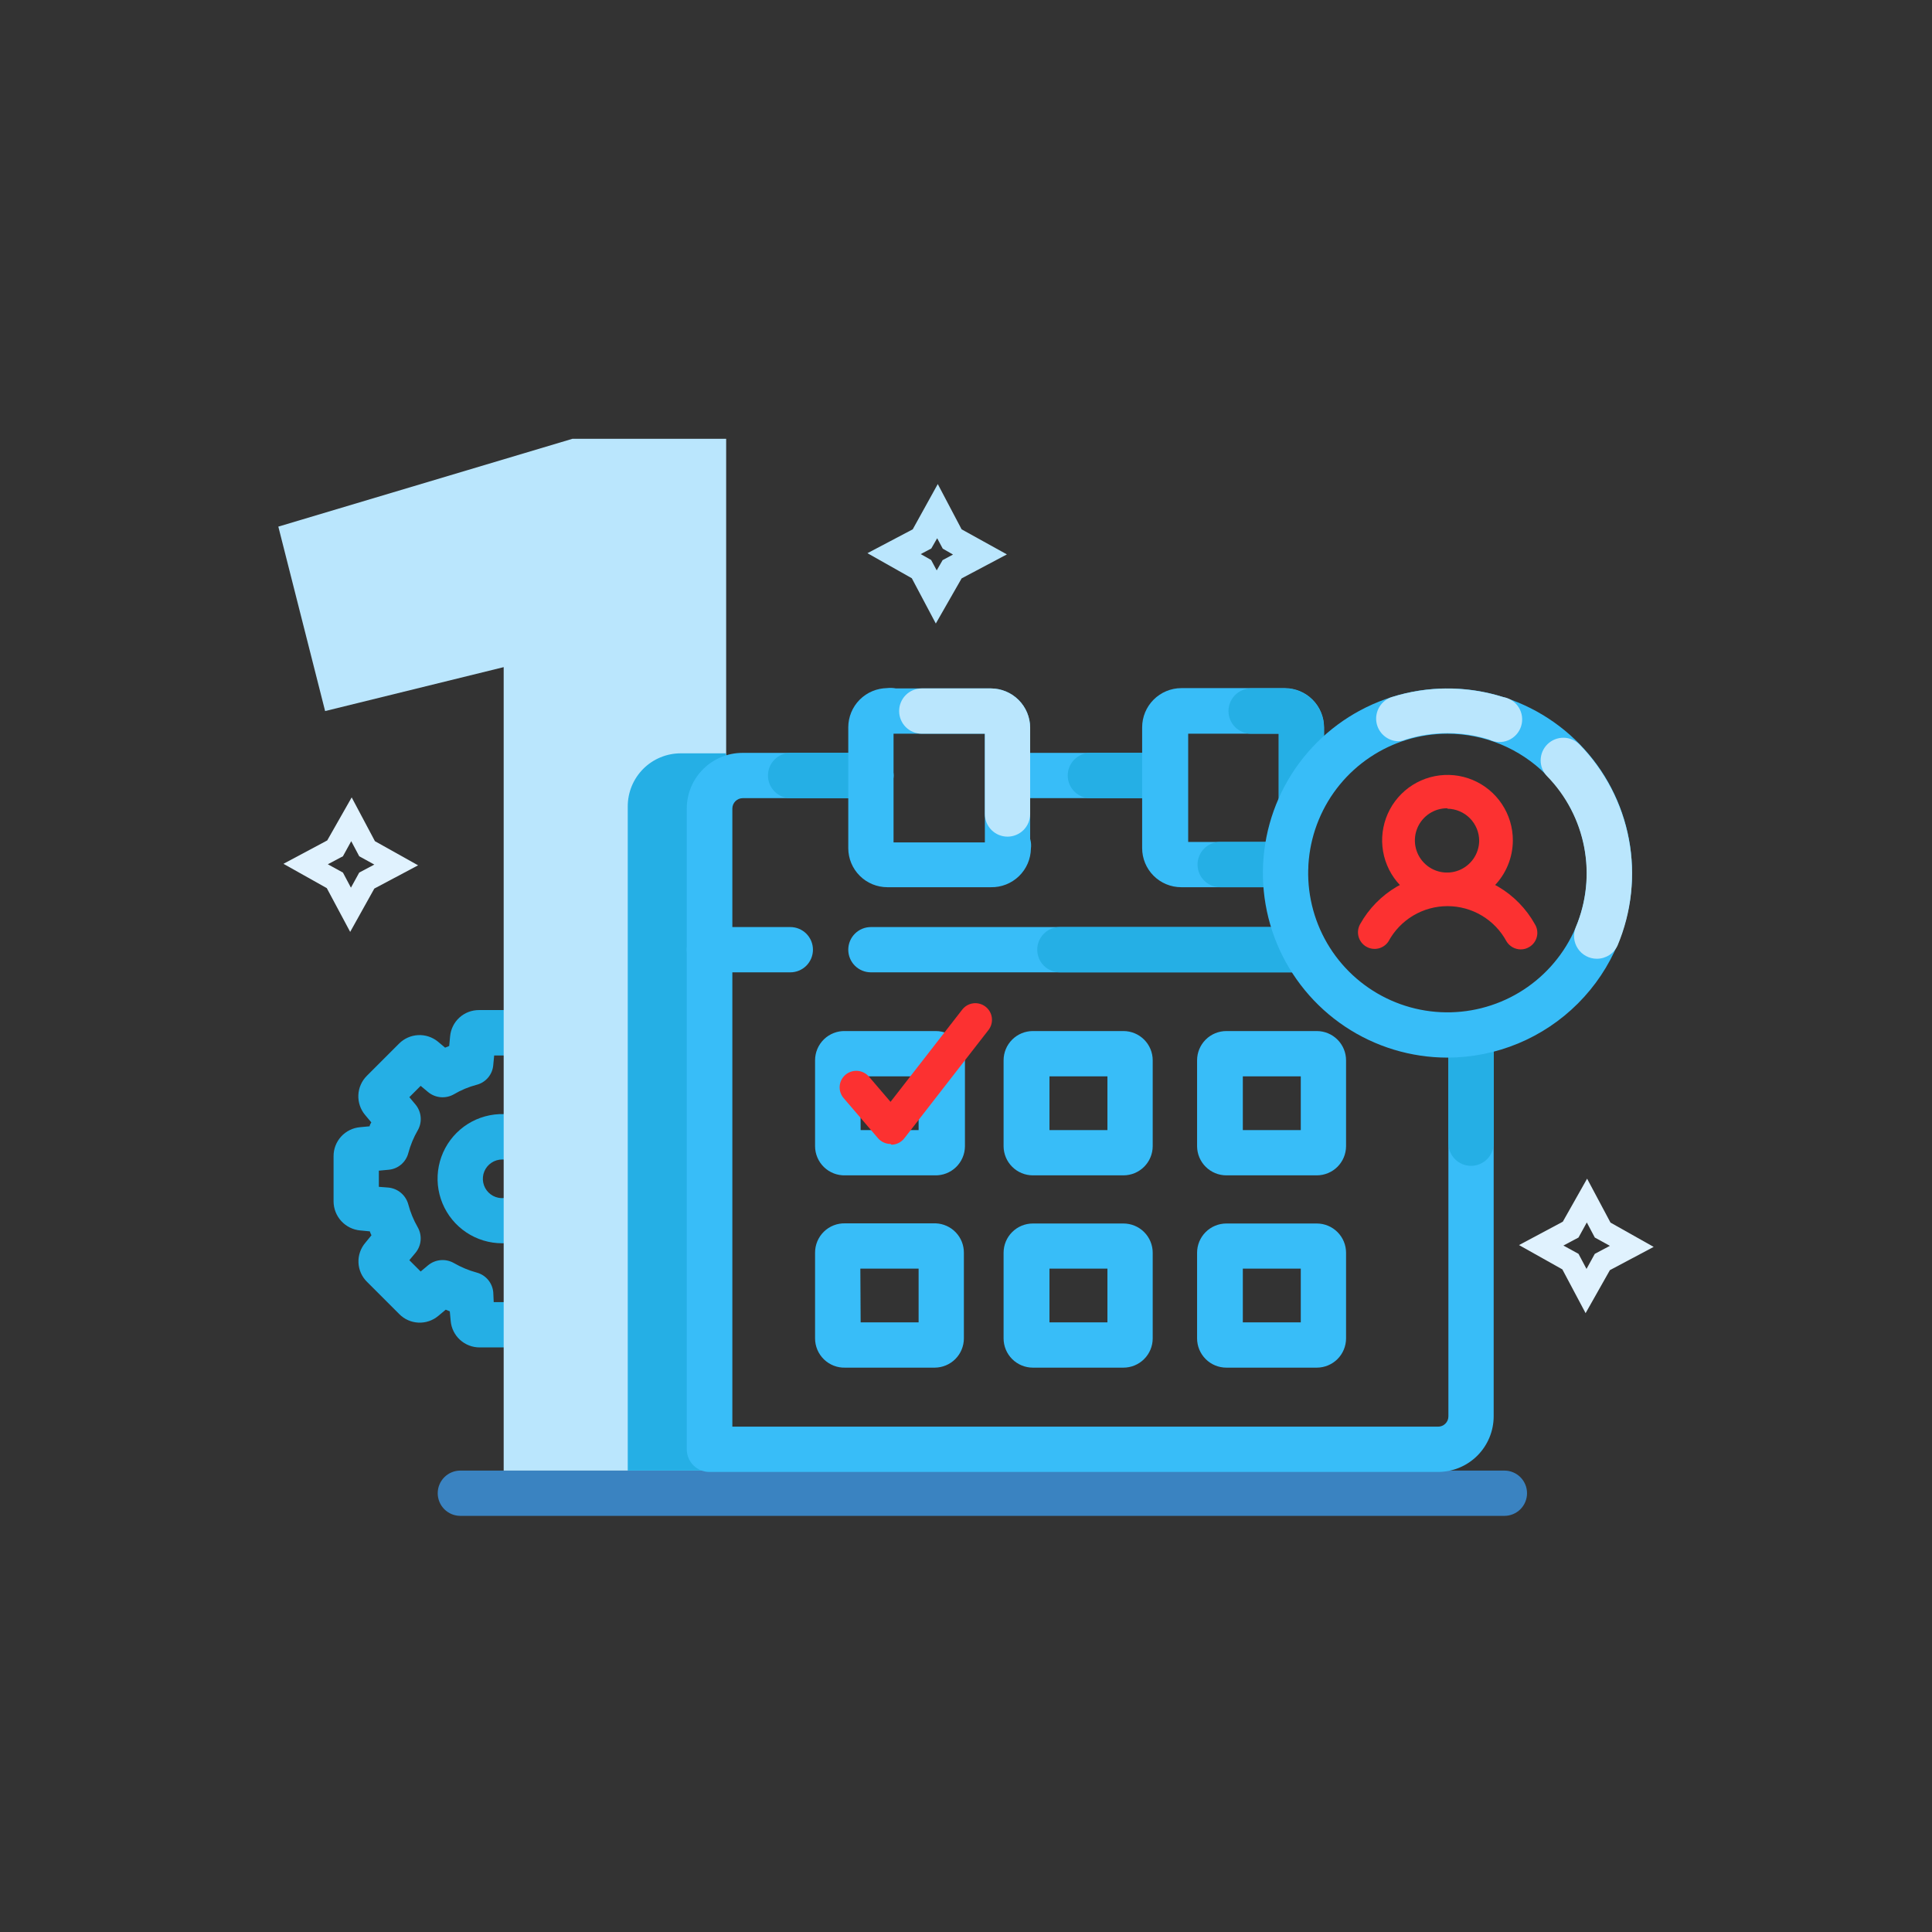 <svg width="128" height="128" viewBox="0 0 128 128" fill="none" xmlns="http://www.w3.org/2000/svg">
    <rect x="0" y="0" width="128" height="128" fill="#333333" stroke="none"/>
    <path d="M34.78 89.27H31.78C31.299 89.272 30.834 89.093 30.479 88.769C30.123 88.445 29.902 87.999 29.86 87.52L29.8 86.88L29.53 86.77L29.04 87.18C28.672 87.49 28.201 87.649 27.721 87.627C27.241 87.605 26.787 87.402 26.45 87.06L24.32 84.93C23.974 84.592 23.77 84.135 23.75 83.652C23.729 83.169 23.894 82.696 24.21 82.33L24.61 81.84C24.567 81.756 24.53 81.669 24.5 81.58L23.86 81.52C23.381 81.475 22.935 81.254 22.61 80.899C22.285 80.544 22.103 80.081 22.1 79.6V76.6C22.098 76.119 22.277 75.655 22.601 75.299C22.925 74.944 23.371 74.723 23.85 74.68L24.49 74.62C24.49 74.53 24.56 74.44 24.6 74.36L24.19 73.87C23.88 73.501 23.72 73.028 23.742 72.547C23.764 72.065 23.967 71.609 24.31 71.27L26.44 69.14C26.774 68.805 27.221 68.606 27.693 68.58C28.166 68.554 28.631 68.704 29 69L29.49 69.41L29.76 69.3L29.82 68.67C29.86 68.19 30.081 67.743 30.436 67.418C30.793 67.094 31.258 66.916 31.74 66.92H34.74C35.219 66.918 35.682 67.095 36.038 67.417C36.393 67.739 36.615 68.183 36.66 68.66L36.72 69.3L36.98 69.41L37.47 69C37.839 68.689 38.313 68.529 38.795 68.553C39.278 68.578 39.733 68.784 40.07 69.13L42.2 71.25C42.543 71.589 42.746 72.046 42.766 72.528C42.787 73.011 42.623 73.483 42.31 73.85L41.91 74.34L42.02 74.6L42.65 74.66C43.127 74.707 43.571 74.929 43.894 75.284C44.217 75.638 44.397 76.1 44.4 76.58V79.58C44.402 80.059 44.225 80.522 43.903 80.878C43.581 81.233 43.137 81.455 42.66 81.5L42.02 81.56C42.02 81.65 41.94 81.74 41.91 81.83L42.31 82.32C42.624 82.686 42.786 83.157 42.764 83.639C42.742 84.12 42.536 84.575 42.19 84.91L40.07 87.04C39.731 87.383 39.275 87.586 38.793 87.608C38.312 87.63 37.839 87.47 37.47 87.16L37 86.77L36.74 86.88L36.68 87.52C36.621 87.989 36.398 88.422 36.05 88.743C35.702 89.063 35.252 89.25 34.78 89.27ZM32.71 86.27H33.8L33.86 85.63C33.893 85.321 34.021 85.03 34.224 84.796C34.428 84.562 34.699 84.396 35 84.32C35.532 84.179 36.044 83.967 36.52 83.69C36.785 83.539 37.09 83.473 37.393 83.5C37.697 83.526 37.985 83.645 38.22 83.84L38.72 84.25L39.46 83.5L39 83C38.806 82.763 38.688 82.472 38.663 82.167C38.638 81.861 38.707 81.556 38.86 81.29C39.131 80.814 39.342 80.307 39.49 79.78C39.567 79.485 39.733 79.221 39.966 79.024C40.199 78.827 40.486 78.707 40.79 78.68L41.43 78.62V77.57L40.8 77.51C40.495 77.482 40.207 77.362 39.973 77.165C39.739 76.968 39.57 76.705 39.49 76.41C39.344 75.879 39.133 75.368 38.86 74.89C38.707 74.624 38.638 74.319 38.663 74.013C38.688 73.708 38.806 73.417 39 73.18L39.41 72.69L38.68 72L38.19 72.4C37.954 72.596 37.664 72.715 37.358 72.742C37.053 72.768 36.746 72.702 36.48 72.55C36.015 72.266 35.518 72.038 35 71.87C34.705 71.79 34.441 71.621 34.245 71.387C34.048 71.153 33.928 70.864 33.9 70.56L33.84 69.93H32.74L32.68 70.56C32.656 70.866 32.537 71.157 32.34 71.391C32.143 71.626 31.877 71.794 31.58 71.87C31.05 72.009 30.541 72.221 30.07 72.5C29.803 72.652 29.497 72.718 29.192 72.692C28.886 72.665 28.596 72.546 28.36 72.35L27.87 71.94L27.12 72.69L27.53 73.18C27.725 73.415 27.843 73.703 27.87 74.007C27.897 74.31 27.831 74.615 27.68 74.88C27.404 75.357 27.192 75.868 27.05 76.4C26.972 76.696 26.805 76.961 26.57 77.158C26.335 77.356 26.045 77.475 25.74 77.5L25.1 77.56V78.63L25.74 78.68C26.045 78.711 26.333 78.834 26.567 79.032C26.8 79.23 26.969 79.495 27.05 79.79C27.189 80.318 27.398 80.826 27.67 81.3C27.823 81.564 27.892 81.868 27.867 82.172C27.842 82.476 27.724 82.765 27.53 83L27.12 83.49L27.87 84.24L28.36 83.83C28.596 83.634 28.886 83.515 29.192 83.488C29.497 83.462 29.803 83.528 30.07 83.68C30.544 83.954 31.051 84.166 31.58 84.31C31.876 84.389 32.14 84.557 32.337 84.791C32.533 85.026 32.653 85.315 32.68 85.62L32.71 86.27Z" fill="#25AFE5"/>
    <path d="M33.27 82.37C32.423 82.37 31.595 82.119 30.891 81.648C30.187 81.177 29.639 80.508 29.315 79.725C28.991 78.943 28.907 78.082 29.073 77.251C29.239 76.421 29.648 75.658 30.247 75.06C30.847 74.462 31.61 74.055 32.441 73.891C33.272 73.727 34.133 73.813 34.915 74.139C35.697 74.464 36.364 75.014 36.834 75.719C37.303 76.424 37.552 77.253 37.55 78.1C37.547 79.233 37.095 80.319 36.293 81.12C35.49 81.92 34.403 82.37 33.27 82.37ZM33.27 76.82C33.017 76.82 32.769 76.895 32.559 77.036C32.348 77.176 32.184 77.376 32.087 77.61C31.991 77.844 31.965 78.101 32.015 78.35C32.064 78.598 32.186 78.826 32.365 79.005C32.544 79.184 32.772 79.306 33.02 79.355C33.269 79.405 33.526 79.379 33.76 79.282C33.994 79.186 34.194 79.022 34.334 78.811C34.475 78.601 34.55 78.353 34.55 78.1C34.551 77.931 34.519 77.764 34.455 77.609C34.391 77.453 34.297 77.311 34.178 77.192C34.059 77.073 33.917 76.978 33.761 76.915C33.605 76.851 33.438 76.819 33.27 76.82Z" fill="#25AFE5"/>
    <path d="M99.67 100.43H30.5C30.102 100.43 29.721 100.272 29.439 99.991C29.158 99.709 29 99.328 29 98.93C29 98.532 29.158 98.151 29.439 97.869C29.721 97.588 30.102 97.43 30.5 97.43H99.67C100.068 97.43 100.449 97.588 100.731 97.869C101.012 98.151 101.17 98.532 101.17 98.93C101.17 99.328 101.012 99.709 100.731 99.991C100.449 100.272 100.068 100.43 99.67 100.43Z" fill="#3A83C1"/>
    <path d="M33.37 97.43V44.2L21.54 47.11L18.44 34.89L37.93 29.07H48.11V97.43H33.37Z" fill="#BAE6FD"/>
    <path d="M45.1 49.91H48.1V97.43H41.59V53.43C41.589 52.968 41.678 52.511 41.854 52.084C42.03 51.657 42.288 51.269 42.614 50.941C42.94 50.614 43.328 50.355 43.754 50.178C44.181 50.001 44.638 49.91 45.1 49.91Z" fill="#25AFE5"/>
    <path d="M95.27 97.52H47C46.602 97.52 46.221 97.362 45.939 97.081C45.658 96.799 45.5 96.418 45.5 96.02V53.57C45.5 52.591 45.889 51.653 46.581 50.961C47.273 50.269 48.211 49.88 49.19 49.88H57.7C58.098 49.88 58.479 50.038 58.761 50.319C59.042 50.601 59.2 50.982 59.2 51.38C59.2 51.778 59.042 52.159 58.761 52.441C58.479 52.722 58.098 52.88 57.7 52.88H49.21C49.027 52.88 48.852 52.953 48.722 53.082C48.593 53.212 48.52 53.387 48.52 53.57V94.52H95.27C95.36 94.521 95.45 94.505 95.533 94.471C95.617 94.438 95.693 94.388 95.757 94.324C95.822 94.261 95.873 94.186 95.907 94.103C95.942 94.019 95.96 93.93 95.96 93.84V68.57C95.96 68.172 96.118 67.791 96.399 67.509C96.681 67.228 97.062 67.07 97.46 67.07C97.858 67.07 98.239 67.228 98.521 67.509C98.802 67.791 98.96 68.172 98.96 68.57V93.84C98.957 94.817 98.567 95.753 97.876 96.443C97.184 97.133 96.247 97.52 95.27 97.52Z" fill="#38BDF8"/>
    <path d="M77.17 52.88H67.17C66.772 52.88 66.391 52.722 66.109 52.441C65.828 52.159 65.67 51.778 65.67 51.38C65.67 50.982 65.828 50.601 66.109 50.319C66.391 50.038 66.772 49.88 67.17 49.88H77.17C77.568 49.88 77.949 50.038 78.231 50.319C78.512 50.601 78.67 50.982 78.67 51.38C78.67 51.778 78.512 52.159 78.231 52.441C77.949 52.722 77.568 52.88 77.17 52.88Z" fill="#38BDF8"/>
    <path d="M57.7 52.88H52.38C51.982 52.88 51.6 52.722 51.319 52.441C51.038 52.159 50.88 51.778 50.88 51.38C50.88 50.982 51.038 50.601 51.319 50.319C51.6 50.038 51.982 49.88 52.38 49.88H57.7C58.098 49.88 58.479 50.038 58.761 50.319C59.042 50.601 59.2 50.982 59.2 51.38C59.2 51.778 59.042 52.159 58.761 52.441C58.479 52.722 58.098 52.88 57.7 52.88Z" fill="#25AFE5"/>
    <path d="M77.17 52.88H72.24C71.842 52.88 71.461 52.722 71.179 52.441C70.898 52.159 70.74 51.778 70.74 51.38C70.74 50.982 70.898 50.601 71.179 50.319C71.461 50.038 71.842 49.88 72.24 49.88H77.17C77.568 49.88 77.949 50.038 78.231 50.319C78.512 50.601 78.67 50.982 78.67 51.38C78.67 51.778 78.512 52.159 78.231 52.441C77.949 52.722 77.568 52.88 77.17 52.88Z" fill="#25AFE5"/>
    <path d="M65.65 58.78H58.79C58.103 58.78 57.444 58.507 56.959 58.021C56.473 57.536 56.2 56.877 56.2 56.19V48.19C56.2 47.502 56.472 46.842 56.958 46.355C57.443 45.868 58.102 45.593 58.79 45.59C59.188 45.536 59.591 45.642 59.911 45.884C60.23 46.127 60.441 46.487 60.495 46.885C60.549 47.283 60.443 47.686 60.201 48.006C59.958 48.325 59.598 48.536 59.2 48.59V55.81H65.3C65.354 55.412 65.564 55.052 65.884 54.809C66.204 54.566 66.607 54.461 67.005 54.515C67.403 54.569 67.763 54.779 68.006 55.099C68.248 55.419 68.354 55.822 68.3 56.22C68.295 56.562 68.222 56.9 68.086 57.214C67.95 57.528 67.753 57.813 67.507 58.05C67.26 58.288 66.97 58.475 66.651 58.6C66.332 58.726 65.992 58.787 65.65 58.78Z" fill="#38BDF8"/>
    <path d="M66.75 57.69C66.352 57.69 65.971 57.532 65.689 57.251C65.408 56.969 65.25 56.588 65.25 56.19V48.61H58.79C58.392 48.61 58.011 48.452 57.729 48.171C57.448 47.889 57.29 47.508 57.29 47.11C57.29 46.712 57.448 46.331 57.729 46.049C58.011 45.768 58.392 45.61 58.79 45.61H65.65C66.339 45.613 66.999 45.887 67.486 46.374C67.973 46.861 68.247 47.521 68.25 48.21V56.21C68.245 56.604 68.084 56.981 67.804 57.258C67.523 57.535 67.144 57.69 66.75 57.69Z" fill="#38BDF8"/>
    <path d="M61.93 90.61H56C55.74 90.618 55.481 90.574 55.239 90.48C54.997 90.386 54.776 90.244 54.589 90.063C54.403 89.882 54.255 89.666 54.153 89.427C54.052 89.187 54 88.93 54 88.67V83C53.999 82.739 54.05 82.481 54.15 82.24C54.251 82 54.399 81.782 54.586 81.6C54.772 81.418 54.994 81.275 55.237 81.181C55.48 81.087 55.739 81.042 56 81.05H62C62.502 81.071 62.977 81.286 63.324 81.649C63.671 82.013 63.863 82.497 63.86 83V88.68C63.857 89.191 63.653 89.68 63.292 90.042C62.931 90.403 62.441 90.607 61.93 90.61ZM57.02 87.61H60.86V84.05H57L57.02 87.61Z" fill="#38BDF8"/>
    <path d="M74.43 90.61H68.43C67.915 90.61 67.422 90.406 67.058 90.042C66.694 89.678 66.49 89.184 66.49 88.67V83C66.49 82.485 66.694 81.992 67.058 81.628C67.422 81.264 67.915 81.06 68.43 81.06H74.43C74.945 81.06 75.438 81.264 75.802 81.628C76.166 81.992 76.37 82.485 76.37 83V88.68C76.367 89.193 76.162 89.684 75.798 90.045C75.435 90.407 74.943 90.61 74.43 90.61ZM69.53 87.61H73.37V84.05H69.53V87.61Z" fill="#38BDF8"/>
    <path d="M87.25 90.61H81.25C80.736 90.61 80.242 90.406 79.878 90.042C79.514 89.678 79.31 89.184 79.31 88.67V83C79.31 82.485 79.514 81.992 79.878 81.628C80.242 81.264 80.736 81.06 81.25 81.06H87.25C87.763 81.063 88.254 81.268 88.615 81.632C88.977 81.995 89.18 82.487 89.18 83V88.68C89.177 89.191 88.973 89.68 88.612 90.042C88.251 90.403 87.761 90.607 87.25 90.61ZM82.34 87.61H86.18V84.05H82.34V87.61Z" fill="#38BDF8"/>
    <path d="M61.93 77.87H56C55.741 77.878 55.483 77.834 55.242 77.741C55 77.647 54.779 77.507 54.593 77.327C54.406 77.147 54.258 76.931 54.156 76.693C54.054 76.455 54.001 76.199 54 75.94V70.25C54 69.99 54.052 69.733 54.153 69.493C54.254 69.254 54.403 69.037 54.589 68.856C54.776 68.675 54.997 68.534 55.239 68.44C55.481 68.346 55.74 68.302 56 68.31H62C62.513 68.312 63.004 68.518 63.365 68.882C63.727 69.245 63.93 69.737 63.93 70.25V75.94C63.929 76.199 63.876 76.455 63.774 76.693C63.672 76.931 63.524 77.147 63.337 77.327C63.151 77.507 62.93 77.647 62.688 77.741C62.447 77.834 62.189 77.878 61.93 77.87ZM57.02 74.87H60.86V71.31H57L57.02 74.87Z" fill="#38BDF8"/>
    <path d="M74.43 77.87H68.43C67.917 77.87 67.425 77.667 67.062 77.305C66.698 76.944 66.493 76.453 66.49 75.94V70.25C66.49 69.735 66.694 69.242 67.058 68.878C67.422 68.514 67.915 68.31 68.43 68.31H74.43C74.945 68.31 75.438 68.514 75.802 68.878C76.166 69.242 76.37 69.735 76.37 70.25V75.94C76.367 76.453 76.162 76.944 75.798 77.305C75.435 77.667 74.943 77.87 74.43 77.87ZM69.53 74.87H73.37V71.31H69.53V74.87Z" fill="#38BDF8"/>
    <path d="M87.25 77.87H81.25C80.737 77.87 80.245 77.667 79.882 77.305C79.518 76.944 79.313 76.453 79.31 75.94V70.25C79.31 69.735 79.514 69.242 79.878 68.878C80.242 68.514 80.736 68.31 81.25 68.31H87.25C87.763 68.313 88.254 68.518 88.615 68.882C88.977 69.245 89.18 69.737 89.18 70.25V75.94C89.177 76.451 88.973 76.94 88.612 77.302C88.251 77.663 87.761 77.867 87.25 77.87ZM82.34 74.87H86.18V71.31H82.34V74.87Z" fill="#38BDF8"/>
    <path d="M85.13 58.78H78.26C77.573 58.78 76.914 58.507 76.428 58.021C75.943 57.536 75.67 56.877 75.67 56.19V48.19C75.67 47.502 75.942 46.842 76.428 46.355C76.913 45.868 77.572 45.593 78.26 45.59H85.13C85.818 45.593 86.477 45.868 86.962 46.355C87.447 46.842 87.72 47.502 87.72 48.19V52.81C87.72 53.208 87.562 53.589 87.281 53.871C86.999 54.152 86.618 54.31 86.22 54.31C85.822 54.31 85.441 54.152 85.159 53.871C84.878 53.589 84.72 53.208 84.72 52.81V48.61H78.72V55.78H85.18C85.578 55.78 85.959 55.938 86.241 56.219C86.522 56.501 86.68 56.882 86.68 57.28C86.68 57.678 86.522 58.059 86.241 58.341C85.959 58.622 85.578 58.78 85.18 58.78H85.13Z" fill="#38BDF8"/>
    <path d="M86.22 64.42H57.7C57.302 64.42 56.921 64.262 56.639 63.981C56.358 63.699 56.2 63.318 56.2 62.92C56.2 62.522 56.358 62.141 56.639 61.859C56.921 61.578 57.302 61.42 57.7 61.42H86.22C86.618 61.42 86.999 61.578 87.281 61.859C87.562 62.141 87.72 62.522 87.72 62.92C87.72 63.318 87.562 63.699 87.281 63.981C86.999 64.262 86.618 64.42 86.22 64.42Z" fill="#38BDF8"/>
    <path d="M52.38 64.42H47C46.602 64.42 46.221 64.262 45.939 63.981C45.658 63.699 45.5 63.318 45.5 62.92C45.5 62.522 45.658 62.141 45.939 61.859C46.221 61.578 46.602 61.42 47 61.42H52.36C52.758 61.42 53.139 61.578 53.421 61.859C53.702 62.141 53.86 62.522 53.86 62.92C53.86 63.318 53.702 63.699 53.421 63.981C53.139 64.262 52.758 64.42 52.36 64.42H52.38Z" fill="#38BDF8"/>
    <path d="M86.22 64.42H70.22C69.822 64.42 69.441 64.262 69.159 63.981C68.878 63.699 68.72 63.318 68.72 62.92C68.72 62.522 68.878 62.141 69.159 61.859C69.441 61.578 69.822 61.42 70.22 61.42H86.22C86.618 61.42 86.999 61.578 87.281 61.859C87.562 62.141 87.72 62.522 87.72 62.92C87.72 63.318 87.562 63.699 87.281 63.981C86.999 64.262 86.618 64.42 86.22 64.42Z" fill="#25AFE5"/>
    <path d="M97.46 77.24C97.062 77.24 96.681 77.082 96.399 76.801C96.118 76.519 95.96 76.138 95.96 75.74V68.57C95.96 68.172 96.118 67.791 96.399 67.509C96.681 67.228 97.062 67.07 97.46 67.07C97.858 67.07 98.239 67.228 98.521 67.509C98.802 67.791 98.96 68.172 98.96 68.57V75.74C98.96 76.138 98.802 76.519 98.521 76.801C98.239 77.082 97.858 77.24 97.46 77.24Z" fill="#25AFE5"/>
    <path d="M84.26 58.78H80.84C80.442 58.78 80.061 58.622 79.779 58.341C79.498 58.059 79.34 57.678 79.34 57.28C79.34 56.882 79.498 56.501 79.779 56.219C80.061 55.938 80.442 55.78 80.84 55.78H84.26C84.658 55.78 85.039 55.938 85.32 56.219C85.602 56.501 85.76 56.882 85.76 57.28C85.76 57.678 85.602 58.059 85.32 58.341C85.039 58.622 84.658 58.78 84.26 58.78Z" fill="#25AFE5"/>
    <path d="M86.22 54.57C85.822 54.57 85.441 54.412 85.159 54.131C84.878 53.849 84.72 53.468 84.72 53.07V48.61H82.89C82.492 48.61 82.111 48.452 81.829 48.171C81.548 47.889 81.39 47.508 81.39 47.11C81.39 46.712 81.548 46.331 81.829 46.049C82.111 45.768 82.492 45.61 82.89 45.61H85.13C85.818 45.613 86.477 45.888 86.962 46.375C87.447 46.862 87.72 47.522 87.72 48.21V53.07C87.72 53.468 87.562 53.849 87.281 54.131C86.999 54.412 86.618 54.57 86.22 54.57Z" fill="#25AFE5"/>
    <path d="M66.75 55.43C66.352 55.43 65.971 55.272 65.689 54.991C65.408 54.709 65.25 54.328 65.25 53.93V48.61H61.07C60.672 48.61 60.291 48.452 60.009 48.171C59.728 47.889 59.57 47.508 59.57 47.11C59.57 46.712 59.728 46.331 60.009 46.049C60.291 45.768 60.672 45.61 61.07 45.61H65.65C66.339 45.613 66.998 45.887 67.485 46.374C67.972 46.861 68.247 47.521 68.25 48.21V53.93C68.25 54.328 68.092 54.709 67.811 54.991C67.529 55.272 67.148 55.43 66.75 55.43Z" fill="#BAE6FD"/>
    <path d="M95.9 70.07C93.481 70.07 91.117 69.353 89.105 68.009C87.094 66.665 85.526 64.755 84.601 62.52C83.675 60.285 83.433 57.826 83.905 55.454C84.377 53.082 85.542 50.903 87.252 49.192C88.962 47.482 91.142 46.317 93.514 45.845C95.886 45.373 98.345 45.615 100.58 46.541C102.815 47.467 104.725 49.034 106.069 51.045C107.413 53.057 108.13 55.421 108.13 57.84C108.125 61.082 106.834 64.19 104.542 66.482C102.25 68.775 99.142 70.065 95.9 70.07ZM95.9 48.61C94.074 48.61 92.29 49.151 90.772 50.166C89.254 51.18 88.071 52.621 87.373 54.308C86.674 55.994 86.491 57.85 86.847 59.641C87.203 61.431 88.082 63.076 89.373 64.367C90.664 65.657 92.309 66.537 94.099 66.893C95.89 67.249 97.746 67.066 99.432 66.367C101.119 65.669 102.56 64.486 103.574 62.968C104.589 61.45 105.13 59.666 105.13 57.84C105.127 55.393 104.154 53.047 102.424 51.316C100.693 49.586 98.347 48.613 95.9 48.61Z" fill="#38BDF8"/>
    <path d="M105.79 63.52C105.542 63.519 105.298 63.457 105.079 63.34C104.86 63.222 104.674 63.053 104.537 62.846C104.399 62.639 104.315 62.402 104.291 62.155C104.267 61.908 104.305 61.659 104.4 61.43C105.101 59.761 105.295 57.922 104.957 56.144C104.619 54.365 103.764 52.725 102.5 51.43C102.221 51.145 102.068 50.761 102.072 50.362C102.077 49.964 102.24 49.583 102.525 49.305C102.81 49.026 103.194 48.873 103.593 48.877C103.991 48.882 104.371 49.045 104.65 49.33C106.331 51.055 107.467 53.238 107.915 55.605C108.363 57.972 108.104 60.419 107.17 62.64C107.049 62.904 106.854 63.127 106.61 63.283C106.365 63.439 106.08 63.521 105.79 63.52Z" fill="#BAE6FD"/>
    <path d="M92.67 49.11C92.312 49.109 91.966 48.981 91.695 48.747C91.424 48.514 91.245 48.191 91.19 47.838C91.136 47.484 91.21 47.123 91.399 46.819C91.588 46.514 91.879 46.288 92.22 46.18C94.616 45.43 97.184 45.43 99.58 46.18C99.794 46.214 99.999 46.293 100.179 46.413C100.359 46.533 100.512 46.691 100.625 46.876C100.739 47.06 100.811 47.267 100.837 47.483C100.863 47.698 100.842 47.916 100.775 48.123C100.709 48.329 100.598 48.518 100.452 48.678C100.305 48.837 100.125 48.963 99.925 49.047C99.725 49.13 99.509 49.169 99.292 49.161C99.076 49.153 98.863 49.098 98.67 49C96.864 48.43 94.926 48.43 93.12 49C92.976 49.057 92.824 49.094 92.67 49.11Z" fill="#BAE6FD"/>
    <path d="M95.9 60C95.043 60 94.205 59.746 93.493 59.27C92.781 58.793 92.226 58.117 91.898 57.325C91.571 56.533 91.486 55.662 91.654 54.822C91.822 53.981 92.235 53.21 92.842 52.605C93.448 51.999 94.221 51.588 95.061 51.422C95.902 51.256 96.773 51.343 97.564 51.672C98.355 52.002 99.03 52.558 99.505 53.272C99.98 53.985 100.232 54.823 100.23 55.68C100.227 56.827 99.77 57.925 98.958 58.735C98.146 59.545 97.046 60 95.9 60ZM95.9 53.55C95.479 53.544 95.065 53.663 94.712 53.892C94.358 54.121 94.081 54.45 93.914 54.837C93.747 55.224 93.699 55.652 93.775 56.066C93.852 56.48 94.049 56.862 94.343 57.164C94.636 57.467 95.013 57.675 95.425 57.763C95.837 57.851 96.266 57.815 96.657 57.659C97.049 57.503 97.385 57.235 97.624 56.888C97.863 56.541 97.994 56.131 98 55.71C98 55.15 97.78 54.613 97.387 54.214C96.994 53.816 96.46 53.588 95.9 53.58V53.55Z" fill="#FC3131"/>
    <path d="M100.75 62.9C100.561 62.899 100.376 62.85 100.211 62.757C100.047 62.664 99.909 62.531 99.81 62.37C99.43 61.664 98.866 61.074 98.177 60.662C97.489 60.251 96.702 60.034 95.9 60.034C95.098 60.034 94.311 60.251 93.623 60.662C92.934 61.074 92.37 61.664 91.99 62.37C91.834 62.608 91.591 62.777 91.313 62.84C91.035 62.903 90.743 62.855 90.5 62.707C90.256 62.56 90.079 62.323 90.006 62.047C89.934 61.772 89.971 61.479 90.11 61.23C90.685 60.199 91.525 59.34 92.543 58.743C93.561 58.145 94.719 57.83 95.9 57.83C97.08 57.83 98.239 58.145 99.257 58.743C100.275 59.34 101.115 60.199 101.69 61.23C101.766 61.353 101.817 61.49 101.839 61.633C101.862 61.776 101.856 61.922 101.821 62.062C101.787 62.203 101.725 62.335 101.639 62.452C101.553 62.568 101.444 62.666 101.32 62.74C101.149 62.846 100.951 62.901 100.75 62.9Z" fill="#FC3131"/>
    <path d="M59 75.79C58.842 75.79 58.687 75.756 58.544 75.69C58.4 75.624 58.273 75.529 58.17 75.41L55.9 72.76C55.804 72.651 55.731 72.525 55.685 72.388C55.639 72.251 55.62 72.106 55.63 71.962C55.64 71.818 55.679 71.677 55.744 71.548C55.81 71.419 55.9 71.304 56.01 71.21C56.233 71.02 56.522 70.926 56.815 70.948C57.107 70.971 57.378 71.108 57.57 71.33L59 73L63.75 66.89C63.839 66.776 63.949 66.68 64.074 66.608C64.2 66.537 64.338 66.49 64.482 66.472C64.625 66.454 64.771 66.465 64.91 66.503C65.05 66.541 65.181 66.606 65.295 66.695C65.409 66.784 65.505 66.894 65.576 67.019C65.648 67.145 65.694 67.284 65.712 67.427C65.731 67.57 65.72 67.716 65.682 67.856C65.644 67.995 65.579 68.126 65.49 68.24L59.91 75.42C59.809 75.548 59.682 75.651 59.537 75.724C59.392 75.797 59.232 75.836 59.07 75.84L59 75.79Z" fill="#FC3131"/>
    <path d="M23.2 61.74L21.65 58.84L18.78 57.23L21.68 55.68L23.3 52.83L24.84 55.73L27.7 57.33L24.8 58.87L23.2 61.74ZM21.72 57.26L22.72 57.81L23.25 58.81L23.8 57.81L24.8 57.28L23.8 56.73L23.27 55.73L22.72 56.73L21.72 57.26Z" fill="#E0F2FE"/>
    <path d="M105.05 87L103.51 84.1L100.64 82.49L103.54 80.94L105.15 78.09L106.7 81L109.56 82.61L106.66 84.15L105.05 87ZM103.58 82.52L104.58 83.07L105.11 84.07L105.66 83.07L106.66 82.54L105.66 81.99L105.13 80.99L104.58 81.99L103.58 82.52Z" fill="#E0F2FE"/>
    <path d="M62 41.31L60.41 38.31L57.47 36.65L60.47 35.07L62.13 32.07L63.71 35.07L66.71 36.73L63.71 38.32L62 41.31ZM61 36.71L61.69 37.1L62.06 37.79L62.45 37.11L63.14 36.74L62.46 36.35L62.09 35.66L61.7 36.34L61 36.71Z" fill="#BAE6FD"/>
</svg>
